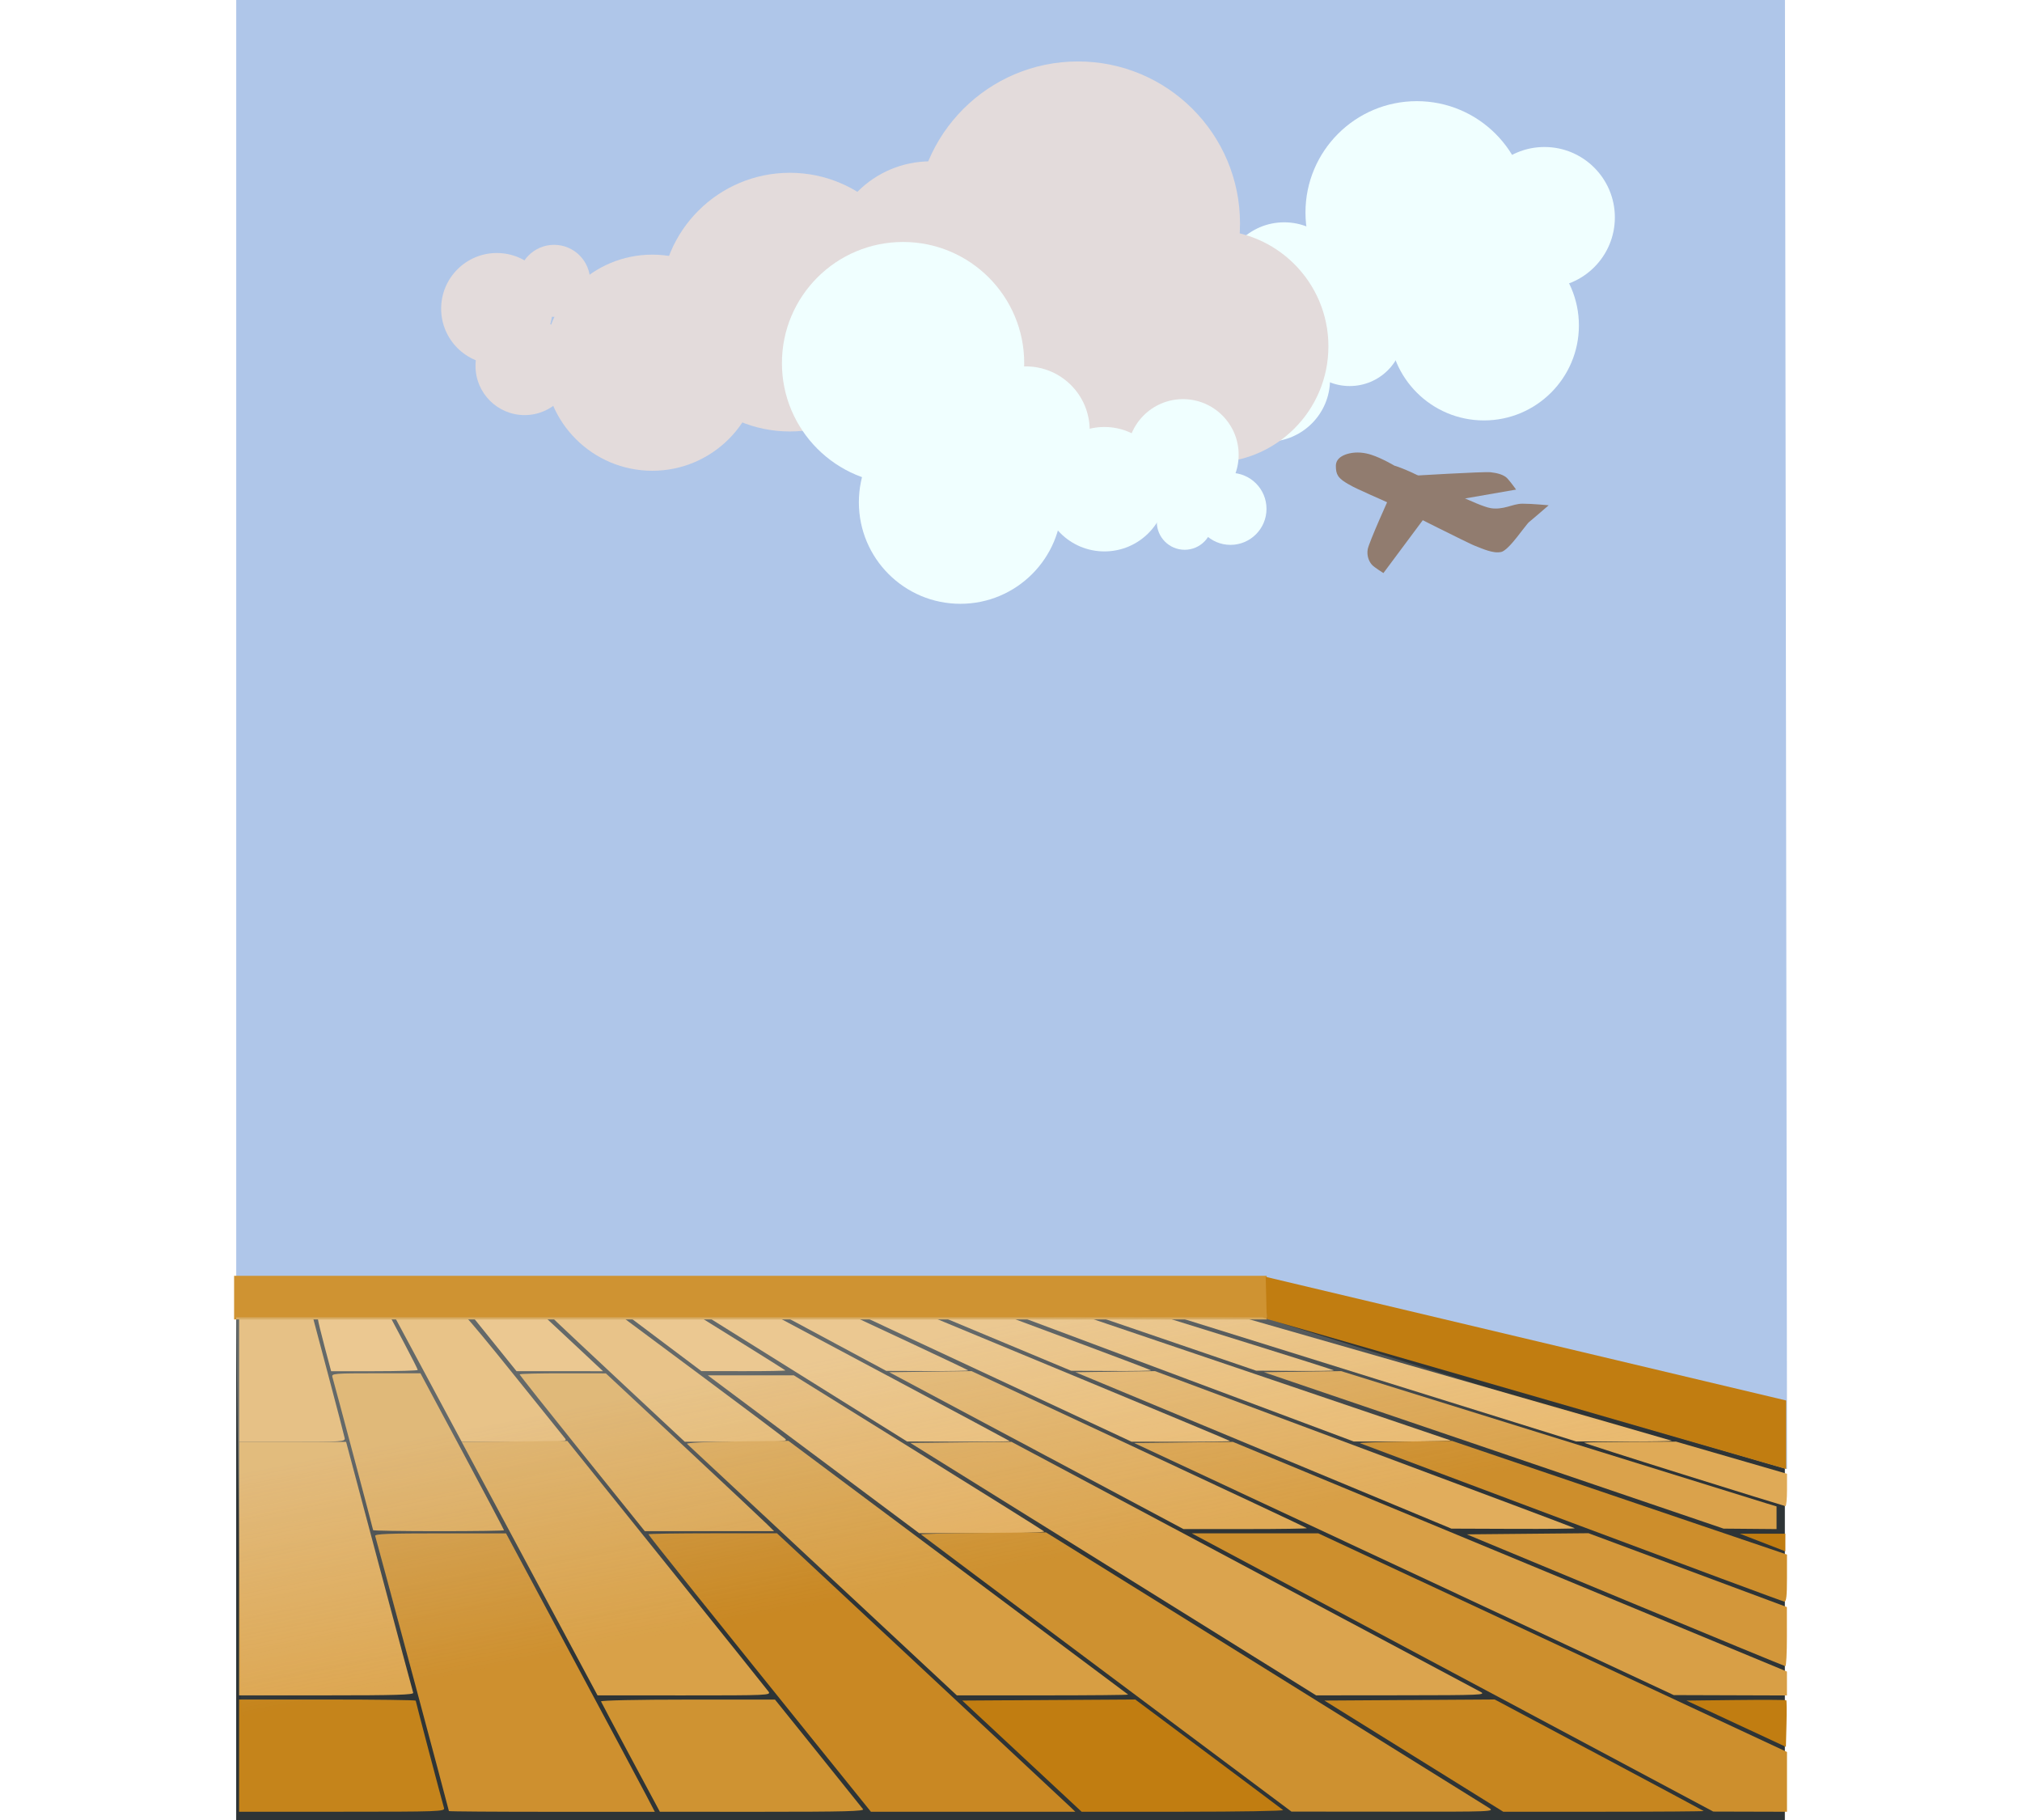 <?xml version="1.0" encoding="UTF-8" standalone="no"?>
<!-- Created with Inkscape (http://www.inkscape.org/) -->
<svg
    xmlns:inkscape="http://www.inkscape.org/namespaces/inkscape"
    xmlns:rdf="http://www.w3.org/1999/02/22-rdf-syntax-ns#"
    xmlns="http://www.w3.org/2000/svg"
    xmlns:cc="http://creativecommons.org/ns#"
    xmlns:dc="http://purl.org/dc/elements/1.1/"
    xmlns:sodipodi="http://sodipodi.sourceforge.net/DTD/sodipodi-0.dtd"
    id="svg21819"
    sodipodi:docname="_svgclean2.svg"
    viewBox="0 0 797.03 934.13"
    version="1.1"
    height="900px"
    width='1000px'
    inkscape:version="0.48.3.1 r9886"
  >
  <defs
      id="defs21821"
    >
    <filter
        id="filter14160-2"
        inkscape:menu="Color"
        height="1"
        width="1"
        color-interpolation-filters="sRGB"
        y="0"
        x="0"
        inkscape:menu-tooltip="Render in shades of gray by reducing saturation to zero"
        inkscape:label="Desaturate"
      >
      <feColorMatrix
          id="feColorMatrix14162-5"
          values="0"
          type="saturate"
      />
    </filter
    >
    <filter
        id="filter14156-1"
        inkscape:menu="Color"
        height="1"
        width="1"
        color-interpolation-filters="sRGB"
        y="0"
        x="0"
        inkscape:menu-tooltip="Render in shades of gray by reducing saturation to zero"
        inkscape:label="Desaturate"
      >
      <feColorMatrix
          id="feColorMatrix14158-2"
          values="0"
          type="saturate"
      />
    </filter
    >
    <filter
        id="filter14152-7"
        inkscape:menu="Color"
        height="1"
        width="1"
        color-interpolation-filters="sRGB"
        y="0"
        x="0"
        inkscape:menu-tooltip="Render in shades of gray by reducing saturation to zero"
        inkscape:label="Desaturate"
      >
      <feColorMatrix
          id="feColorMatrix14154-0"
          values="0"
          type="saturate"
      />
    </filter
    >
    <filter
        id="filter14148-8"
        inkscape:menu="Color"
        height="1"
        width="1"
        color-interpolation-filters="sRGB"
        y="0"
        x="0"
        inkscape:menu-tooltip="Render in shades of gray by reducing saturation to zero"
        inkscape:label="Desaturate"
      >
      <feColorMatrix
          id="feColorMatrix14150-7"
          values="0"
          type="saturate"
      />
    </filter
    >
    <filter
        id="filter14144-5"
        inkscape:menu="Color"
        height="1"
        width="1"
        color-interpolation-filters="sRGB"
        y="0"
        x="0"
        inkscape:menu-tooltip="Render in shades of gray by reducing saturation to zero"
        inkscape:label="Desaturate"
      >
      <feColorMatrix
          id="feColorMatrix14146-32"
          values="0"
          type="saturate"
      />
    </filter
    >
    <filter
        id="filter14140-8"
        inkscape:menu="Color"
        height="1"
        width="1"
        color-interpolation-filters="sRGB"
        y="0"
        x="0"
        inkscape:menu-tooltip="Render in shades of gray by reducing saturation to zero"
        inkscape:label="Desaturate"
      >
      <feColorMatrix
          id="feColorMatrix14142-9"
          values="0"
          type="saturate"
      />
    </filter
    >
    <filter
        id="filter14136-7"
        inkscape:menu="Color"
        height="1"
        width="1"
        color-interpolation-filters="sRGB"
        y="0"
        x="0"
        inkscape:menu-tooltip="Render in shades of gray by reducing saturation to zero"
        inkscape:label="Desaturate"
      >
      <feColorMatrix
          id="feColorMatrix14138-3"
          values="0"
          type="saturate"
      />
    </filter
    >
    <filter
        id="filter14132-02"
        inkscape:menu="Color"
        height="1"
        width="1"
        color-interpolation-filters="sRGB"
        y="0"
        x="0"
        inkscape:menu-tooltip="Render in shades of gray by reducing saturation to zero"
        inkscape:label="Desaturate"
      >
      <feColorMatrix
          id="feColorMatrix14134-2"
          values="0"
          type="saturate"
      />
    </filter
    >
    <filter
        id="filter14128-53"
        inkscape:menu="Color"
        height="1"
        width="1"
        color-interpolation-filters="sRGB"
        y="0"
        x="0"
        inkscape:menu-tooltip="Render in shades of gray by reducing saturation to zero"
        inkscape:label="Desaturate"
      >
      <feColorMatrix
          id="feColorMatrix14130-0"
          values="0"
          type="saturate"
      />
    </filter
    >
    <filter
        id="filter14124-8"
        inkscape:menu="Color"
        height="1"
        width="1"
        color-interpolation-filters="sRGB"
        y="0"
        x="0"
        inkscape:menu-tooltip="Render in shades of gray by reducing saturation to zero"
        inkscape:label="Desaturate"
      >
      <feColorMatrix
          id="feColorMatrix14126-5"
          values="0"
          type="saturate"
      />
    </filter
    >
    <filter
        id="filter14120-6"
        inkscape:menu="Color"
        height="1"
        width="1"
        color-interpolation-filters="sRGB"
        y="0"
        x="0"
        inkscape:menu-tooltip="Render in shades of gray by reducing saturation to zero"
        inkscape:label="Desaturate"
      >
      <feColorMatrix
          id="feColorMatrix14122-6"
          values="0"
          type="saturate"
      />
    </filter
    >
    <filter
        id="filter14116-2"
        inkscape:menu="Color"
        height="1"
        width="1"
        color-interpolation-filters="sRGB"
        y="0"
        x="0"
        inkscape:menu-tooltip="Render in shades of gray by reducing saturation to zero"
        inkscape:label="Desaturate"
      >
      <feColorMatrix
          id="feColorMatrix14118-2"
          values="0"
          type="saturate"
      />
    </filter
    >
    <filter
        id="filter14112-0"
        inkscape:menu="Color"
        height="1"
        width="1"
        color-interpolation-filters="sRGB"
        y="0"
        x="0"
        inkscape:menu-tooltip="Render in shades of gray by reducing saturation to zero"
        inkscape:label="Desaturate"
      >
      <feColorMatrix
          id="feColorMatrix14114-33"
          values="0"
          type="saturate"
      />
    </filter
    >
    <filter
        id="filter14108-7"
        inkscape:menu="Color"
        height="1"
        width="1"
        color-interpolation-filters="sRGB"
        y="0"
        x="0"
        inkscape:menu-tooltip="Render in shades of gray by reducing saturation to zero"
        inkscape:label="Desaturate"
      >
      <feColorMatrix
          id="feColorMatrix14110-7"
          values="0"
          type="saturate"
      />
    </filter
    >
    <filter
        id="filter14104-0"
        inkscape:menu="Color"
        height="1"
        width="1"
        color-interpolation-filters="sRGB"
        y="0"
        x="0"
        inkscape:menu-tooltip="Render in shades of gray by reducing saturation to zero"
        inkscape:label="Desaturate"
      >
      <feColorMatrix
          id="feColorMatrix14106-1"
          values="0"
          type="saturate"
      />
    </filter
    >
    <filter
        id="filter14100-1"
        inkscape:menu="Color"
        height="1"
        width="1"
        color-interpolation-filters="sRGB"
        y="0"
        x="0"
        inkscape:menu-tooltip="Render in shades of gray by reducing saturation to zero"
        inkscape:label="Desaturate"
      >
      <feColorMatrix
          id="feColorMatrix14102-7"
          values="0"
          type="saturate"
      />
    </filter
    >
    <filter
        id="filter14096-1"
        inkscape:menu="Color"
        height="1"
        width="1"
        color-interpolation-filters="sRGB"
        y="0"
        x="0"
        inkscape:menu-tooltip="Render in shades of gray by reducing saturation to zero"
        inkscape:label="Desaturate"
      >
      <feColorMatrix
          id="feColorMatrix14098-9"
          values="0"
          type="saturate"
      />
    </filter
    >
    <filter
        id="filter14092-6"
        inkscape:menu="Color"
        height="1"
        width="1"
        color-interpolation-filters="sRGB"
        y="0"
        x="0"
        inkscape:menu-tooltip="Render in shades of gray by reducing saturation to zero"
        inkscape:label="Desaturate"
      >
      <feColorMatrix
          id="feColorMatrix14094-6"
          values="0"
          type="saturate"
      />
    </filter
    >
    <filter
        id="filter14088-4"
        inkscape:menu="Color"
        height="1"
        width="1"
        color-interpolation-filters="sRGB"
        y="0"
        x="0"
        inkscape:menu-tooltip="Render in shades of gray by reducing saturation to zero"
        inkscape:label="Desaturate"
      >
      <feColorMatrix
          id="feColorMatrix14090-0"
          values="0"
          type="saturate"
      />
    </filter
    >
    <filter
        id="filter14084-6"
        inkscape:menu="Color"
        height="1"
        width="1"
        color-interpolation-filters="sRGB"
        y="0"
        x="0"
        inkscape:menu-tooltip="Render in shades of gray by reducing saturation to zero"
        inkscape:label="Desaturate"
      >
      <feColorMatrix
          id="feColorMatrix14086-3"
          values="0"
          type="saturate"
      />
    </filter
    >
    <filter
        id="filter14080-99"
        inkscape:menu="Color"
        height="1"
        width="1"
        color-interpolation-filters="sRGB"
        y="0"
        x="0"
        inkscape:menu-tooltip="Render in shades of gray by reducing saturation to zero"
        inkscape:label="Desaturate"
      >
      <feColorMatrix
          id="feColorMatrix14082-5"
          values="0"
          type="saturate"
      />
    </filter
    >
    <filter
        id="filter14076-3"
        inkscape:menu="Color"
        height="1"
        width="1"
        color-interpolation-filters="sRGB"
        y="0"
        x="0"
        inkscape:menu-tooltip="Render in shades of gray by reducing saturation to zero"
        inkscape:label="Desaturate"
      >
      <feColorMatrix
          id="feColorMatrix14078-1"
          values="0"
          type="saturate"
      />
    </filter
    >
    <filter
        id="filter14072-0"
        inkscape:menu="Color"
        height="1"
        width="1"
        color-interpolation-filters="sRGB"
        y="0"
        x="0"
        inkscape:menu-tooltip="Render in shades of gray by reducing saturation to zero"
        inkscape:label="Desaturate"
      >
      <feColorMatrix
          id="feColorMatrix14074-6"
          values="0"
          type="saturate"
      />
    </filter
    >
    <filter
        id="filter14068-1"
        inkscape:menu="Color"
        height="1"
        width="1"
        color-interpolation-filters="sRGB"
        y="0"
        x="0"
        inkscape:menu-tooltip="Render in shades of gray by reducing saturation to zero"
        inkscape:label="Desaturate"
      >
      <feColorMatrix
          id="feColorMatrix14070-14"
          values="0"
          type="saturate"
      />
    </filter
    >
    <filter
        id="filter14064-9"
        inkscape:menu="Color"
        height="1"
        width="1"
        color-interpolation-filters="sRGB"
        y="0"
        x="0"
        inkscape:menu-tooltip="Render in shades of gray by reducing saturation to zero"
        inkscape:label="Desaturate"
      >
      <feColorMatrix
          id="feColorMatrix14066-7"
          values="0"
          type="saturate"
      />
    </filter
    >
    <filter
        id="filter14060-6"
        inkscape:menu="Color"
        height="1"
        width="1"
        color-interpolation-filters="sRGB"
        y="0"
        x="0"
        inkscape:menu-tooltip="Render in shades of gray by reducing saturation to zero"
        inkscape:label="Desaturate"
      >
      <feColorMatrix
          id="feColorMatrix14062-2"
          values="0"
          type="saturate"
      />
    </filter
    >
    <filter
        id="filter14056-7"
        inkscape:menu="Color"
        height="1"
        width="1"
        color-interpolation-filters="sRGB"
        y="0"
        x="0"
        inkscape:menu-tooltip="Render in shades of gray by reducing saturation to zero"
        inkscape:label="Desaturate"
      >
      <feColorMatrix
          id="feColorMatrix14058-2"
          values="0"
          type="saturate"
      />
    </filter
    >
    <filter
        id="filter14052-7"
        inkscape:menu="Color"
        height="1"
        width="1"
        color-interpolation-filters="sRGB"
        y="0"
        x="0"
        inkscape:menu-tooltip="Render in shades of gray by reducing saturation to zero"
        inkscape:label="Desaturate"
      >
      <feColorMatrix
          id="feColorMatrix14054-7"
          values="0"
          type="saturate"
      />
    </filter
    >
    <filter
        id="filter14048-9"
        inkscape:menu="Color"
        height="1"
        width="1"
        color-interpolation-filters="sRGB"
        y="0"
        x="0"
        inkscape:menu-tooltip="Render in shades of gray by reducing saturation to zero"
        inkscape:label="Desaturate"
      >
      <feColorMatrix
          id="feColorMatrix14050-9"
          values="0"
          type="saturate"
      />
    </filter
    >
    <filter
        id="filter14044-8"
        inkscape:menu="Color"
        height="1"
        width="1"
        color-interpolation-filters="sRGB"
        y="0"
        x="0"
        inkscape:menu-tooltip="Render in shades of gray by reducing saturation to zero"
        inkscape:label="Desaturate"
      >
      <feColorMatrix
          id="feColorMatrix14046-1"
          values="0"
          type="saturate"
      />
    </filter
    >
    <filter
        id="filter14040-6"
        inkscape:menu="Color"
        height="1"
        width="1"
        color-interpolation-filters="sRGB"
        y="0"
        x="0"
        inkscape:menu-tooltip="Render in shades of gray by reducing saturation to zero"
        inkscape:label="Desaturate"
      >
      <feColorMatrix
          id="feColorMatrix14042-9"
          values="0"
          type="saturate"
      />
    </filter
    >
    <filter
        id="filter14036-0"
        inkscape:menu="Color"
        height="1"
        width="1"
        color-interpolation-filters="sRGB"
        y="0"
        x="0"
        inkscape:menu-tooltip="Render in shades of gray by reducing saturation to zero"
        inkscape:label="Desaturate"
      >
      <feColorMatrix
          id="feColorMatrix14038-4"
          values="0"
          type="saturate"
      />
    </filter
    >
    <filter
        id="filter14032-77"
        inkscape:menu="Color"
        height="1"
        width="1"
        color-interpolation-filters="sRGB"
        y="0"
        x="0"
        inkscape:menu-tooltip="Render in shades of gray by reducing saturation to zero"
        inkscape:label="Desaturate"
      >
      <feColorMatrix
          id="feColorMatrix14034-4"
          values="0"
          type="saturate"
      />
    </filter
    >
    <filter
        id="filter14028-3"
        inkscape:menu="Color"
        height="1"
        width="1"
        color-interpolation-filters="sRGB"
        y="0"
        x="0"
        inkscape:menu-tooltip="Render in shades of gray by reducing saturation to zero"
        inkscape:label="Desaturate"
      >
      <feColorMatrix
          id="feColorMatrix14030-0"
          values="0"
          type="saturate"
      />
    </filter
    >
    <filter
        id="filter14024-42"
        inkscape:menu="Color"
        height="1"
        width="1"
        color-interpolation-filters="sRGB"
        y="0"
        x="0"
        inkscape:menu-tooltip="Render in shades of gray by reducing saturation to zero"
        inkscape:label="Desaturate"
      >
      <feColorMatrix
          id="feColorMatrix14026-8"
          values="0"
          type="saturate"
      />
    </filter
    >
    <filter
        id="filter14020-7"
        inkscape:menu="Color"
        height="1"
        width="1"
        color-interpolation-filters="sRGB"
        y="0"
        x="0"
        inkscape:menu-tooltip="Render in shades of gray by reducing saturation to zero"
        inkscape:label="Desaturate"
      >
      <feColorMatrix
          id="feColorMatrix14022-3"
          values="0"
          type="saturate"
      />
    </filter
    >
    <filter
        id="filter14016-8"
        inkscape:menu="Color"
        height="1"
        width="1"
        color-interpolation-filters="sRGB"
        y="0"
        x="0"
        inkscape:menu-tooltip="Render in shades of gray by reducing saturation to zero"
        inkscape:label="Desaturate"
      >
      <feColorMatrix
          id="feColorMatrix14018-6"
          values="0"
          type="saturate"
      />
    </filter
    >
    <filter
        id="filter14012-6"
        inkscape:menu="Color"
        height="1"
        width="1"
        color-interpolation-filters="sRGB"
        y="0"
        x="0"
        inkscape:menu-tooltip="Render in shades of gray by reducing saturation to zero"
        inkscape:label="Desaturate"
      >
      <feColorMatrix
          id="feColorMatrix14014-1"
          values="0"
          type="saturate"
      />
    </filter
    >
    <filter
        id="filter14008-0"
        inkscape:menu="Color"
        height="1"
        width="1"
        color-interpolation-filters="sRGB"
        y="0"
        x="0"
        inkscape:menu-tooltip="Render in shades of gray by reducing saturation to zero"
        inkscape:label="Desaturate"
      >
      <feColorMatrix
          id="feColorMatrix14010-68"
          values="0"
          type="saturate"
      />
    </filter
    >
    <filter
        id="filter14004-6"
        inkscape:menu="Color"
        height="1"
        width="1"
        color-interpolation-filters="sRGB"
        y="0"
        x="0"
        inkscape:menu-tooltip="Render in shades of gray by reducing saturation to zero"
        inkscape:label="Desaturate"
      >
      <feColorMatrix
          id="feColorMatrix14006-0"
          values="0"
          type="saturate"
      />
    </filter
    >
    <filter
        id="filter14000-0"
        inkscape:menu="Color"
        height="1"
        width="1"
        color-interpolation-filters="sRGB"
        y="0"
        x="0"
        inkscape:menu-tooltip="Render in shades of gray by reducing saturation to zero"
        inkscape:label="Desaturate"
      >
      <feColorMatrix
          id="feColorMatrix14002-8"
          values="0"
          type="saturate"
      />
    </filter
    >
    <linearGradient
        id="linearGradient21817"
        y2="1041.4"
        gradientUnits="userSpaceOnUse"
        y1="928.36"
        gradientTransform="matrix(1.994,0,0,1.994,-3508.7,-838.87)"
        x2="304"
        x1="282"
        inkscape:collect="always"
      >
      <stop
          id="stop5554-7"
          style="stop-color:#eeeeec"
          offset="0"
      />
      <stop
          id="stop5556-5"
          style="stop-color:#eeeeec;stop-opacity:0"
          offset="1"
      />
    </linearGradient
    >
  </defs
  >
  <sodipodi:namedview
      id="base"
      bordercolor="#666666"
      inkscape:pageshadow="2"
      inkscape:window-y="0"
      pagecolor="#ffffff"
      inkscape:window-maximized="0"
      inkscape:zoom="0.24748737"
      inkscape:window-x="0"
      inkscape:window-height="645"
      showgrid="false"
      borderopacity="1.0"
      inkscape:current-layer="layer1"
      inkscape:cx="-19.94992"
      inkscape:cy="706.09062"
      inkscape:window-width="674"
      inkscape:pageopacity="0.0"
      inkscape:document-units="px"
  />
  <g
      id="layer1"
      inkscape:label="Camada 1"
      inkscape:groupmode="layer"
      transform="translate(44.855 -64.937)"
    >
    <g
        id="g14164-3"
        transform="matrix(.535 0 0 .535 1801.1 227.51)"
      >
      <rect
          id="rect5513-1"
          style="filter:url(#filter14160-2);fill:#2e3436"
          height="482.42"
          width="1485.9"
          y="959.96"
          x="-3448.9"
      />
      <path
          id="rect5388-6"
          inkscape:connector-curvature="0"
          sodipodi:nodetypes="ccccc"
          style="fill:#afc6e9"
          d="m-3448.9-303.9h992.74v1263.9h-992.7v-1263.9z"
      />
      <path
          id="rect5390-4"
          inkscape:connector-curvature="0"
          sodipodi:nodetypes="ccccc"
          style="fill:#afc6e9"
          d="m-2460.1-303.9h497.19l2.005 1409.4-499.19-145.52v-1263.9z"
      />
      <path
          id="path5416-3"
          style="filter:url(#filter14156-1);fill:#e2af5e"
          inkscape:connector-curvature="0"
          d="m-3446.1 1019.6v-59.804l35.384 0.012 35.384 0.012 14.951 56.221c8.223 30.921 15.238 57.828 15.588 59.792 0.599 3.357-2.431 3.572-50.335 3.572h-50.972v-59.804z"
      />
      <path
          id="path5418-0"
          style="filter:url(#filter14152-7);fill:#e4b161"
          inkscape:connector-curvature="0"
          d="m-3264.3 1020.1-31.834-59.305 33.088-0.548c18.199-0.302 34.111-0.156 35.36 0.323 1.25 0.48 22.283 25.844 46.741 56.365 24.458 30.522 45.81 57.064 47.448 58.982 2.826 3.309 0.358 3.489-47.996 3.489h-50.975l-31.834-59.306z"
      />
      <path
          id="path5420-1"
          style="filter:url(#filter14148-8);fill:#e4b262"
          inkscape:connector-curvature="0"
          d="m-3077.3 1024.4c-32.344-30.182-61.029-57.068-63.745-59.747l-4.939-4.872h67.836l76.674 57.037c42.171 31.37 77.988 58.282 79.593 59.804 2.494 2.365-4.32 2.759-46.846 2.711l-49.765-0.057-58.807-54.876z"
      />
      <path
          id="path5422-0"
          style="filter:url(#filter14144-5);fill:#e9b96e"
          inkscape:connector-curvature="0"
          d="m-2899.9 1019.9-94.667-59.126 32.54-0.549 32.54-0.549 110.97 59.132c61.032 32.522 111.34 59.457 111.8 59.854 0.457 0.397-21.521 0.642-48.84 0.543l-49.67-0.179-94.666-59.126z"
      />
      <path
          id="path5424-6"
          style="filter:url(#filter14140-8);fill:#e9b96e"
          inkscape:connector-curvature="0"
          d="m-2716.7 1020-126.83-59.242 31.231-0.546 31.231-0.546 142.45 59.056c78.347 32.481 142.82 59.414 143.28 59.851 0.457 0.438-20.624 0.767-46.846 0.732l-47.677-0.063-126.83-59.242z"
      />
      <path
          id="path5426-4"
          style="filter:url(#filter14136-7);fill:#e9b96e"
          inkscape:connector-curvature="0"
          d="m-2534.7 1019.9-158.09-59.157 30.055-0.55 30.055-0.551 172.89 58.584c95.091 32.222 174.24 59.086 175.88 59.699 1.645 0.613-18.539 1.118-44.853 1.123l-47.843 0.012-158.09-59.157v0z"
      />
      <path
          id="path5428-3"
          style="filter:url(#filter14132-02);fill:#e9b96e"
          inkscape:connector-curvature="0"
          d="m-2352.6 1019.9-189.34-59.095 28.862-0.541 28.862-0.541 205.33 58.869c112.93 32.378 206.22 59.238 207.32 59.689 1.096 0.451-19.087 0.796-44.853 0.767l-46.846-0.053-189.34-59.095z"
      />
      <path
          id="path5432-0"
          style="filter:url(#filter14128-53);fill:#e9b96e"
          inkscape:connector-curvature="0"
          d="m-3364.1 987.94c-3.461-13.016-6.293-24.678-6.293-25.915 0-1.584 10.277-2.249 34.735-2.249h34.735l13.108 24.709c7.209 13.59 13.108 25.251 13.108 25.915 0 0.663-18.698 1.206-41.551 1.206h-41.55l-6.293-23.666z"
      />
      <path
          id="path5434-8"
          style="filter:url(#filter14124-8);fill:#e9b96e"
          inkscape:connector-curvature="0"
          d="m-3200.4 986.17-20.462-25.394 34.173-0.547 34.173-0.547 11.208 10.435c6.164 5.739 18.668 17.423 27.786 25.963l16.579 15.528-41.497-0.023-41.497-0.023-20.462-25.394z"
      />
      <path
          id="path5436-1"
          style="filter:url(#filter14120-6);fill:#e9b96e"
          inkscape:connector-curvature="0"
          d="m-3036.3 986.14-33.754-25.364 33.145-0.546 33.145-0.546 40.479 25.176c22.263 13.847 40.852 25.53 41.309 25.963 0.457 0.433-17.484 0.763-39.869 0.734l-40.7-0.053-33.754-25.364z"
      />
      <path
          id="path5438-0"
          style="filter:url(#filter14116-2);fill:#e9b96e"
          inkscape:connector-curvature="0"
          d="m-2872.2 986.05-47.074-25.276 32.123-0.542 32.123-0.542 53.823 25.155c29.603 13.835 54.197 25.517 54.654 25.959 0.457 0.442-17.036 0.741-38.873 0.663l-39.703-0.141-47.074-25.276z"
      />
      <path
          id="path5440-1"
          style="filter:url(#filter14112-0);fill:#e9b96e"
          inkscape:connector-curvature="0"
          d="m-2708.1 985.98-60.346-25.207 30.665-0.548 30.665-0.548 67.557 25.14c37.157 13.827 67.931 25.511 68.388 25.964 0.457 0.454-16.587 0.73-37.876 0.615l-38.706-0.209-60.346-25.207z"
      />
      <path
          id="path5442-1"
          style="filter:url(#filter14108-7);fill:#e9b96e"
          inkscape:connector-curvature="0"
          d="m-2543.9 985.93-73.562-25.158 29.54-0.554 29.54-0.554 80.901 25.164c44.496 13.84 81.275 25.527 81.732 25.97 0.457 0.444-16.139 0.69-36.879 0.548l-37.71-0.258-73.562-25.158z"
      />
      <path
          id="path5444-8"
          style="filter:url(#filter14104-0);fill:#daa34c"
          inkscape:connector-curvature="0"
          d="m-3317.5 1164.1c0-0.906-36.676-138.78-39.108-147.02-0.958-3.246 1.943-3.489 41.738-3.489h42.768l40.095 74.875c22.052 41.181 40.095 75.27 40.095 75.752 0 0.482-28.257 0.876-62.794 0.876s-62.794-0.45-62.794-1z"
      />
      <path
          id="path5446-9"
          style="filter:url(#filter14100-1);fill:#daa34c"
          inkscape:connector-curvature="0"
          d="m-3116.9 1090.4c-33.031-41.07-60.056-75.158-60.056-75.752 0-0.594 18.614-1.055 41.364-1.025l41.364 0.055 73.758 68.829c40.567 37.856 76.883 71.919 80.702 75.697l6.944 6.868h-124.02l-60.056-74.672z"
      />
      <path
          id="path5448-3"
          style="filter:url(#filter14096-1);fill:#e3af5f"
          inkscape:connector-curvature="0"
          d="m-2895 1091.3-101.45-75.752h82.534l119.15 74.005c65.534 40.703 120.01 74.791 121.05 75.752 1.087 1.003-24.023 1.746-58.965 1.746h-60.859l-101.45-75.752z"
      />
      <path
          id="path5450-8"
          style="filter:url(#filter14092-6);fill:#dfaa57"
          inkscape:connector-curvature="0"
          d="m-2681.2 1087.8-141.17-75.241 39.502-0.527 39.502-0.527 160.42 74.9c88.233 41.195 160.82 75.296 161.3 75.78 0.484 0.484-25.957 0.875-58.758 0.868l-59.638-0.012-141.17-75.241z"
      />
      <path
          id="path5452-5"
          style="filter:url(#filter14088-4);fill:#e1ad5c"
          inkscape:connector-curvature="0"
          d="m-2463.3 1087.6-180.35-75.029 38.16-0.541 38.16-0.541 201 74.982c110.55 41.24 201.37 75.347 201.83 75.794 0.457 0.447-26.006 0.711-58.807 0.588l-59.638-0.224-180.35-75.029z"
      />
      <path
          id="path5454-1"
          style="filter:url(#filter14084-6);fill:#daa24b"
          inkscape:connector-curvature="0"
          d="m-2242.3 1087.6-220.52-75.033 36.98-0.544 36.98-0.544 199.48 62.067c109.72 34.137 203.75 63.346 208.95 64.91l9.469 2.843v21.774l-25.417-0.221-25.417-0.221-220.52-75.032z"
      />
      <path
          id="path5456-6"
          style="filter:url(#filter14080-99);fill:#dda752"
          inkscape:connector-curvature="0"
          d="m-3446.1 1201v-121.6l51.332 0.012h51.332l31.762 119.1c17.469 65.506 32.142 120.22 32.607 121.59 0.667 1.967-16.821 2.492-83.094 2.492h-83.939v-121.6z"
      />
      <path
          id="path5458-7"
          style="filter:url(#filter14076-3);fill:#d9a148"
          inkscape:connector-curvature="0"
          d="m-3159 1216.6c-31.248-58.307-60.562-112.99-65.144-121.52l-8.33-15.51 50.63-0.564 50.63-0.563 95.249 118.47c52.387 65.157 96.422 120.1 97.854 122.1 2.508 3.498-0.482 3.632-80.735 3.619l-83.34-0.014-56.814-106.01z"
      />
      <path
          id="path5460-9"
          style="filter:url(#filter14072-0);fill:#d79e43"
          inkscape:connector-curvature="0"
          d="m-2886 1202.8c-70.7-65.885-129.37-120.57-130.37-121.53-1.043-0.995 19.421-1.984 47.752-2.308l49.576-0.568 162.56 121.34c89.407 66.734 162.93 121.68 163.39 122.1 0.457 0.42-36.337 0.764-81.764 0.764h-82.595l-128.55-119.79z"
      />
      <path
          id="path5462-7"
          style="filter:url(#filter14068-1);fill:#dba44e"
          inkscape:connector-curvature="0"
          d="m-2607.4 1201.5-194.7-121.1 48.521-0.533 48.521-0.533 222.05 118.34c122.13 65.089 224.74 119.79 228.03 121.56 5.585 3 0.569 3.217-75.872 3.292l-81.852 0.08-194.7-121.1z"
      />
      <path
          id="path5464-6"
          style="filter:url(#filter14064-9);fill:#d89f46"
          inkscape:connector-curvature="0"
          d="m-2328.5 1201.4-258.86-120.93 47.397-0.535 47.397-0.535 265.78 110.18 265.78 110.18 0.012 11.462v11.462l-54.322-0.175-54.322-0.175-258.86-120.93v0z"
      />
      <path
          id="path5466-6"
          style="filter:url(#filter14060-6);fill:#cd8e2c"
          inkscape:connector-curvature="0"
          d="m-2167.3 1157c-110.74-41.5-202.24-75.849-203.33-76.329-1.096-0.481 18.305-1.187 43.114-1.569l45.108-0.695 79.483 27.004c43.716 14.852 116.04 39.406 160.72 54.563l81.234 27.559v22.683c0 16.936-0.631 22.627-2.492 22.461-1.371-0.122-93.095-34.177-203.83-75.678z"
      />
      <path
          id="path5468-7"
          style="filter:url(#filter14056-7);fill:#dfaa57"
          inkscape:connector-curvature="0"
          d="m-2060.1 1110.8c-52.891-16.541-95.903-30.338-95.582-30.659 0.321-0.321 20.323-0.673 44.448-0.781l43.863-0.197 53.214 15.426 53.214 15.426v15.608c0 8.584-0.673 15.528-1.495 15.43s-44.77-13.712-97.661-30.253z"
      />
      <path
          id="path5470-4"
          style="filter:url(#filter14052-7);fill:#c5841b"
          inkscape:connector-curvature="0"
          d="m-3446.1 1380.4v-53.823h84.722c46.597 0 84.722 0.495 84.722 1.099 0 0.941 24.317 93.181 27.17 103.06 0.95 3.289-4.643 3.489-97.803 3.489h-98.811v-53.824z"
      />
      <path
          id="path5472-1"
          style="filter:url(#filter14048-9);fill:#cf9332"
          inkscape:connector-curvature="0"
          d="m-3070.3 1382.2c-15.35-28.636-28.208-52.85-28.573-53.811-0.374-0.982 36-1.746 83.13-1.746h83.794l41.29 51.332c22.709 28.232 42.15 52.453 43.201 53.824 1.523 1.986-18.082 2.489-96.511 2.479l-98.422-0.012-27.908-52.064z"
      />
      <path
          id="path5474-0"
          style="filter:url(#filter14044-8);fill:#c17d11"
          inkscape:connector-curvature="0"
          d="m-2695 1380.9-57.265-53.325 82.976-0.52 82.976-0.52 69.985 52.238c38.492 28.731 70.837 52.961 71.879 53.846 1.042 0.884-42.022 1.608-95.696 1.608h-97.59l-57.265-53.325z"
      />
      <path
          id="path5476-0"
          style="filter:url(#filter14040-6);fill:#c7861f"
          inkscape:connector-curvature="0"
          d="m-2319 1380.9-85.801-53.325 81.69-0.521 81.689-0.521 99.858 53.155c54.922 29.235 100.23 53.466 100.69 53.846 0.457 0.38-42.629 0.691-95.747 0.691h-96.577l-85.801-53.325z"
      />
      <path
          id="path5478-5"
          style="filter:url(#filter14036-0);fill:#c17d11"
          inkscape:connector-curvature="0"
          d="m-2009.7 1349.8-47.709-22.201 47.506-0.535c26.128-0.294 47.852-0.189 48.275 0.234 0.423 0.423 0.514 10.654 0.203 22.736l-0.566 21.967-47.709-22.201z"
      />
      <path
          id="path5480-3"
          style="filter:url(#filter14032-77);fill:#ce902f"
          inkscape:connector-curvature="0"
          d="m-3244.8 1433.6c0-1.024-69.681-261.02-70.738-263.94-0.71-1.96 12.589-2.49 62.328-2.484l63.23 0.012 62.791 117.11c34.535 64.41 66.654 124.51 71.376 133.55l8.584 16.446h-98.786c-54.332 0-98.786-0.312-98.786-0.693z"
      />
      <path
          id="path5482-0"
          style="filter:url(#filter14028-3);fill:#c98823"
          inkscape:connector-curvature="0"
          d="m-2880.5 1383.9c-109.88-136.32-172.88-214.98-172.88-215.84 0-0.524 27.755-0.952 61.677-0.952h61.677l138.17 128.82c75.992 70.851 140.39 130.95 143.11 133.56l4.938 4.742h-196.11l-40.573-50.335z"
      />
      <path
          id="path5484-8"
          style="filter:url(#filter14024-42);fill:#ce9130"
          inkscape:connector-curvature="0"
          d="m-2613.8 1301.5c-97.564-72.923-177.75-132.95-178.19-133.39-0.441-0.441 26.385-1.052 59.613-1.359l60.415-0.556 209.47 130.24c115.21 71.633 212.17 131.95 215.46 134.03 5.92 3.746 4.994 3.784-91.699 3.703l-97.68-0.081-177.39-132.59v0z"
      />
      <path
          id="path5486-4"
          style="filter:url(#filter14020-7);fill:#cd8f2d"
          inkscape:connector-curvature="0"
          d="m-2281.9 1300.6-250.18-133.47h121.4l224.86 104.88 224.86 104.88v57.366l-35.384-0.097-35.384-0.097-250.18-133.47z"
      />
      <path
          id="path5488-9"
          style="filter:url(#filter14016-8);fill:#d3973a"
          inkscape:connector-curvature="0"
          d="m-2116.1 1231.3-152.09-63.18 58.398-0.546 58.398-0.546 95.169 35.432 95.168 35.432 0.02 28.407c0.012 15.624-0.654 28.356-1.476 28.295-0.822-0.062-69.936-28.543-153.59-63.293h-0.001z"
      />
      <path
          id="path5511-4"
          style="filter:url(#filter14012-6);fill:#c17d11"
          inkscape:connector-curvature="0"
          d="m-2006.2 1167.5h43.697v16.915l-43.7-16.9z"
      />
      <rect
          id="rect5515-9"
          style="filter:url(#filter14008-0);fill:#cf9332"
          height="41.863"
          width="990.75"
          y="920.09"
          x="-3450.9"
      />
      <path
          id="rect5547-1"
          inkscape:connector-curvature="0"
          sodipodi:nodetypes="ccccc"
          style="filter:url(#filter14004-6);fill:#c17d11"
          d="m-2461.1 921.08 499.36 118.61v65.784l-498.37-144.03-0.997-40.368z"
      />
      <path
          id="path5550-2"
          inkscape:connector-curvature="0"
          sodipodi:nodetypes="cccccc"
          style="opacity:.529;filter:url(#filter14000-0);fill:url(#linearGradient21817)"
          d="m-3448.9 959.96 5.98 460.49 1459.2-13.954-83.725-322.94-396.7-123.59h-984.77z"
      />
    </g
    >
    <g
        id="g14932"
        transform="matrix(.535 0 0 .535 1004.8 182.15)"
      >
      <path
          id="path2901"
          sodipodi:rx="40.837936"
          sodipodi:ry="40.837936"
          style="fill:#f0ffff"
          sodipodi:type="arc"
          d="m581.16 615.3c0 22.554-18.284 40.838-40.838 40.838s-40.838-18.284-40.838-40.838 18.284-40.838 40.838-40.838 40.838 18.284 40.838 40.838z"
          transform="translate(-1675.9,-473.46)"
          sodipodi:cy="615.29791"
          sodipodi:cx="540.31732"
      />
      <path
          id="path2903"
          sodipodi:rx="54.974144"
          sodipodi:ry="54.974144"
          style="fill:#f0ffff"
          sodipodi:type="arc"
          d="m643.98 572.89c0 30.361-24.613 54.974-54.974 54.974s-54.974-24.613-54.974-54.974 24.613-54.974 54.974-54.974 54.974 24.613 54.974 54.974z"
          transform="translate(-1675.9,-473.46)"
          sodipodi:cy="572.88928"
          sodipodi:cx="589.00867"
      />
      <path
          id="path2905"
          sodipodi:rx="40.837936"
          sodipodi:ry="40.837936"
          style="fill:#f0ffff"
          sodipodi:type="arc"
          d="m640.84 638.86c0 22.554-18.284 40.838-40.838 40.838s-40.838-18.284-40.838-40.838 18.284-40.838 40.838-40.838 40.838 18.284 40.838 40.838z"
          transform="translate(-1675.9,-473.46)"
          sodipodi:cy="638.85828"
          sodipodi:cx="600.00354"
      />
      <path
          id="path2907"
          sodipodi:rx="37.696556"
          sodipodi:ry="37.696556"
          style="fill:#f0ffff"
          sodipodi:type="arc"
          d="m689.53 591.74c0 20.819-16.877 37.697-37.697 37.697-20.819 0-37.697-16.877-37.697-37.697 0-20.819 16.877-37.697 37.697-37.697 20.819 0 37.697 16.877 37.697 37.697z"
          transform="translate(-1675.9,-473.46)"
          sodipodi:cy="591.73755"
          sodipodi:cx="651.8363"
      />
      <path
          id="path2909"
          sodipodi:rx="59.686214"
          sodipodi:ry="59.686214"
          style="fill:#f0ffff"
          sodipodi:type="arc"
          d="m764.93 618.44c0 32.964-26.722 59.686-59.686 59.686s-59.686-26.722-59.686-59.686 26.722-59.686 59.686-59.686 59.686 26.722 59.686 59.686z"
          transform="translate(-1675.9,-473.46)"
          sodipodi:cy="618.43927"
          sodipodi:cx="705.23975"
      />
      <path
          id="path2931"
          sodipodi:rx="106.80691"
          sodipodi:ry="106.80691"
          style="fill:#f0ffff"
          sodipodi:type="arc"
          d="m954.98 458.23c0 58.988-47.819 106.81-106.81 106.81-58.988 0-106.81-47.819-106.81-106.81 0-58.988 47.819-106.81 106.81-106.81 58.988 0 106.81 47.819 106.81 106.81z"
          transform="translate(-1675.9,-473.46)"
          sodipodi:cy="458.22894"
          sodipodi:cx="848.17249"
      />
      <path
          id="path2933"
          sodipodi:rx="59.686214"
          sodipodi:ry="59.686214"
          style="fill:#f0ffff"
          sodipodi:type="arc"
          d="m780.63 521.06c0 32.964-26.722 59.686-59.686 59.686s-59.686-26.722-59.686-59.686 26.722-59.686 59.686-59.686 59.686 26.722 59.686 59.686z"
          transform="translate(-1675.9,-467.18)"
          sodipodi:cy="521.05652"
          sodipodi:cx="720.94666"
      />
      <path
          id="path2935"
          sodipodi:rx="51.832764"
          sodipodi:ry="51.832764"
          style="fill:#f0ffff"
          sodipodi:type="arc"
          d="m835.61 572.89c0 28.626-23.206 51.833-51.833 51.833-28.626 0-51.833-23.206-51.833-51.833 0-28.626 23.206-51.833 51.833-51.833 28.626 0 51.833 23.206 51.833 51.833z"
          transform="translate(-1675.9,-473.46)"
          sodipodi:cy="572.88928"
          sodipodi:cx="783.77423"
      />
      <path
          id="path2937"
          sodipodi:rx="91.100006"
          sodipodi:ry="91.100006"
          style="fill:#f0ffff"
          sodipodi:type="arc"
          d="m1003.7 566.61c0 50.313-40.787 91.1-91.1 91.1s-91.1-40.787-91.1-91.1 40.787-91.1 91.1-91.1 91.1 40.787 91.1 91.1z"
          transform="translate(-1675.9,-473.46)"
          sodipodi:cy="566.60651"
          sodipodi:cx="912.5708"
      />
      <path
          id="path2939"
          sodipodi:rx="67.539665"
          sodipodi:ry="67.539665"
          style="fill:#f0ffff"
          sodipodi:type="arc"
          d="m1038.2 462.94c0 37.301-30.238 67.54-67.54 67.54-37.301 0-67.54-30.239-67.54-67.54s30.239-67.54 67.54-67.54 67.54 30.239 67.54 67.54z"
          transform="translate(-1675.9,-473.46)"
          sodipodi:cy="462.94101"
          sodipodi:cx="970.68634"
      />
    </g
    >
    <g
        id="g14903"
        transform="matrix(.535 0 0 .535 1187.2 320.23)"
      >
      <path
          id="path2967"
          sodipodi:rx="103.66553"
          sodipodi:ry="103.66553"
          style="fill:#e3dbdb"
          sodipodi:type="arc"
          d="m326.7 627.86c0 57.253-46.413 103.67-103.67 103.67-57.253 0-103.67-46.413-103.67-103.67 0-57.253 46.413-103.67 103.67-103.67 57.253 0 103.67 46.413 103.67 103.67z"
          transform="translate(-2125.2,-757.08)"
          sodipodi:cy="627.86346"
          sodipodi:cx="223.03795"
      />
      <path
          id="path2969"
          sodipodi:rx="124.0845"
          sodipodi:ry="124.0845"
          style="fill:#e3dbdb"
          sodipodi:type="arc"
          d="m479.06 569.75c0 68.53-55.555 124.08-124.08 124.08-68.53 0-124.08-55.555-124.08-124.08 0-68.53 55.555-124.08 124.08-124.08 68.53 0 124.08 55.555 124.08 124.08z"
          transform="translate(-2125.2,-757.08)"
          sodipodi:cy="569.74792"
          sodipodi:cx="354.97589"
      />
      <path
          id="path2971"
          sodipodi:rx="98.953461"
          sodipodi:ry="98.953461"
          style="fill:#e3dbdb"
          sodipodi:type="arc"
          d="m589.01 533.62c0 54.65-44.303 98.953-98.953 98.953s-98.953-44.303-98.953-98.953 44.303-98.953 98.953-98.953 98.953 44.303 98.953 98.953z"
          transform="translate(-2125.2,-757.08)"
          sodipodi:cy="533.62207"
          sodipodi:cx="490.05524"
      />
      <path
          id="path2973"
          sodipodi:rx="53.403454"
          sodipodi:ry="53.403454"
          style="fill:#e3dbdb"
          sodipodi:type="arc"
          d="m127.23 576.03c0 29.494-23.91 53.403-53.403 53.403-29.494 0-53.403-23.91-53.403-53.403 0-29.494 23.91-53.403 53.403-53.403 29.494 0 53.403 23.91 53.403 53.403z"
          transform="translate(-2125.2,-757.08)"
          sodipodi:cy="576.0307"
          sodipodi:cx="73.822418"
      />
      <path
          id="path2975"
          sodipodi:rx="47.120693"
          sodipodi:ry="47.120693"
          style="fill:#e3dbdb"
          sodipodi:type="arc"
          d="m147.64 631c0 26.024-21.097 47.121-47.121 47.121s-47.121-21.097-47.121-47.121 21.097-47.121 47.121-47.121 47.121 21.097 47.121 47.121z"
          transform="translate(-2125.2,-757.08)"
          sodipodi:cy="631.00482"
          sodipodi:cx="100.52415"
      />
      <path
          id="path2977"
          sodipodi:rx="34.555176"
          sodipodi:ry="34.555176"
          style="fill:#e3dbdb"
          sodipodi:type="arc"
          d="m163.35 549.33c0 19.084-15.471 34.555-34.555 34.555s-34.555-15.471-34.555-34.555 15.471-34.555 34.555-34.555 34.555 15.471 34.555 34.555z"
          transform="translate(-2125.2,-757.08)"
          sodipodi:cy="549.32892"
          sodipodi:cx="128.79657"
      />
      <path
          id="path2979"
          sodipodi:rx="65.968971"
          sodipodi:ry="65.968971"
          style="fill:#e3dbdb"
          sodipodi:type="arc"
          d="m545.03 654.57c0 36.434-29.535 65.969-65.969 65.969s-65.969-29.535-65.969-65.969 29.535-65.969 65.969-65.969 65.969 29.535 65.969 65.969z"
          transform="translate(-2125.2,-757.08)"
          sodipodi:cy="654.56519"
          sodipodi:cx="479.06039"
      />
      <path
          id="path2981"
          sodipodi:rx="155.49829"
          sodipodi:ry="155.49829"
          style="fill:#e3dbdb"
          sodipodi:type="arc"
          d="m786.92 494.35c0 85.879-69.619 155.5-155.5 155.5-85.879 0-155.5-69.619-155.5-155.5 0-85.879 69.619-155.5 155.5-155.5 85.879 0 155.5 69.619 155.5 155.5z"
          transform="translate(-2125.2,-757.08)"
          sodipodi:cy="494.3548"
          sodipodi:cx="631.4173"
      />
      <path
          id="path2983"
          sodipodi:rx="111.51897"
          sodipodi:ry="111.51897"
          style="fill:#e3dbdb"
          sodipodi:type="arc"
          d="m871.73 612.16c0 61.59-49.929 111.52-111.52 111.52-61.59 0-111.52-49.929-111.52-111.52 0-61.59 49.929-111.52 111.52-111.52 61.59 0 111.52 49.929 111.52 111.52z"
          transform="translate(-2125.2,-757.08)"
          sodipodi:cy="612.15656"
          sodipodi:cx="760.21387"
      />
      <path
          id="path2985"
          sodipodi:rx="97.382767"
          sodipodi:ry="97.382767"
          style="fill:#e3dbdb"
          sodipodi:type="arc"
          d="m705.24 681.27c0 53.783-43.6 97.383-97.383 97.383s-97.383-43.6-97.383-97.383 43.6-97.383 97.383-97.383 97.383 43.6 97.383 97.383z"
          transform="translate(-2125.2,-757.08)"
          sodipodi:cy="681.26691"
          sodipodi:cx="607.85693"
      />
    </g
    >
    <g
        id="layer7"
        style="fill:#917c6f"
        inkscape:label="Plane outline"
        transform="matrix(.535 0 0 .535 318.03 94.238)"
      >
      <path
          id="path3094"
          class="airplane__color-change"
          style="fill-rule:evenodd;fill:#917c6f"
          d="m434.71 392.1c-0.012-0.007-0.024-0.014-0.036-0.022-0.034-0.02-0.068-0.04-0.102-0.06-0.13-0.077-0.26-0.153-0.39-0.229-0.485-0.283-0.973-0.563-1.462-0.839-1.693-0.957-3.405-1.881-5.133-2.774-0 0-0 0-0-0-4.827-2.496-9.77-4.801-14.925-6.519-0-0-0-0-0-0-6.809-2.27-14.202-3.038-21.209-1.481-0 0-0 0-0 0-2.765 0.614-5.494 1.538-7.881 3.062-1.446 0.923-2.76 2.087-3.705 3.519-1.038 1.572-1.565 3.461-1.565 5.345 0 1.841 0.074 3.693 0.453 5.494v0c0.316 1.497 0.879 2.948 1.722 4.225 2.252 3.411 5.924 5.585 9.428 7.688 3.021 1.812 6.195 3.355 9.377 4.868h0c0 0 0 0 0 0 4.022 1.913 8.088 3.733 12.157 5.545 7.999 3.562 16.071 6.983 23.855 10.993 0 0 0 0 0 0 13.446 6.927 26.97 13.702 40.499 20.466 7.662 3.831 15.33 7.649 23.029 11.405 0 0 0 0 0 0 2.776 1.354 5.555 2.703 8.349 4.018 1.577 0.742 3.145 1.51 4.769 2.142 4.021 1.564 7.991 3.28 12.121 4.53 4.115 1.245 8.486 2.182 12.701 1.339 1.181-0.236 2.243-0.874 3.231-1.563 1.343-0.938 2.565-2.04 3.737-3.186 0-0 0-0 0-0 2.916-2.849 5.528-5.991 8.078-9.172 0-0 0-0 0-0 2.498-3.116 4.905-6.305 7.352-9.462 0 0 0-0 0-0 0.927-1.196 1.857-2.39 2.831-3.548 0-0 0-0 0-0 0.613-0.729 1.218-1.476 1.962-2.071 1.532-1.226 3.023-2.501 4.519-3.77 2.065-1.753 4.122-3.516 6.176-5.282l7.815-6.75c-0.016-0.002-0.032-0.003-0.048-0.005-0.045-0.004-0.089-0.009-0.134-0.013h-0c-0.171-0.017-0.341-0.033-0.512-0.05-0.63-0.06-1.26-0.119-1.89-0.176h-0c-2.124-0.192-4.25-0.37-6.377-0.532-5.386-0.41-10.78-0.772-16.181-0.772-4.803 0-9.436 1.607-14.066 2.886-5.236 1.447-10.73 2.274-16.097 1.435-2.021-0.316-3.982-0.935-5.922-1.586-0 0-0 0-0-0-2.713-0.91-5.381-1.952-8.029-3.036 0 0-0 0-0-0-6.648-2.722-13.176-5.729-19.668-8.805h-0c0-0 0-0-0-0-11.688-5.538-23.212-11.414-34.78-17.198-0 0-0-0-0-0-5.683-2.841-11.476-5.467-17.391-7.785-0-0-0-0-0-0-1.66-0.65-3.329-1.282-5.021-1.843-0-0-0-0-0-0-0 0-0-0-0-0-0.425-0.141-0.851-0.281-1.285-0.394-0.098-0.025-0.197-0.053-0.298-0.063-0.019-0.002-0.041-0.006-0.058 0.002-0.009 0.005-0.003 0.018 0.005 0.025"
          sodipodi:nodetypes="csssssssscsssc"
          inkscape:connector-curvature="0"
          inkscape:original-d="m 434.71038,392.09586 c 0,0 -11.60435,-6.96261 -22.04827,-10.44392 -10.44391,-3.4813 -17.72739,-2.25492 -21.2087,-1.4813 -3.4813,0.77362 -13.1516,3.41537 -13.1516,11.92522 0,8.50986 1.93406,11.60435 11.60436,17.40653 9.67029,5.80217 32.62406,14.83072 45.38885,21.40652 12.76478,6.5758 69.6832,35.32291 76.64581,38.03059 6.96261,2.70768 17.08566,7.41536 24.82189,5.86812 7.73623,-1.54725 23.32291,-25.90755 27.19102,-29.00204 3.86812,-3.09449 18.50986,-15.80218 18.50986,-15.80218 0,0 -15.47247,-1.54724 -25.14276,-1.54724 -9.67029,0 -17.7845,6.25493 -30.16247,4.32087 -12.37797,-1.93406 -54.47451,-23.66146 -68.39973,-30.62407 -13.92522,-6.96261 -24.43508,-10.44391 -24.04826,-10.0571 z"
      />
      <path
          id="path3098"
          style="fill-rule:evenodd;fill:#917c6f"
          d="m429.75 421.88-10.014 22.689c-2.433 5.632-4.841 11.276-7.123 16.97v0c-0.874 2.18-1.732 4.367-2.521 6.579-0.283 0.795-0.558 1.592-0.804 2.399-0.166 0.543-0.327 1.089-0.426 1.648v0c-0.908 5.148 0.466 10.73 3.868 14.699 0.79 0.922 1.762 1.669 2.726 2.407h0v0c1.215 0.931 2.471 1.807 3.741 2.662l0 0c1.093 0.736 2.198 1.454 3.312 2.158h0c0.347 0.219 0.695 0.437 1.044 0.653 0.097 0.06 0.193 0.119 0.29 0.179 0.026 0.016 0.051 0.032 0.077 0.047 0.009 0.006 0.019 0.011 0.028 0.017l39.455-52.993"
          sodipodi:nodetypes="csscc"
          inkscape:connector-curvature="0"
          inkscape:original-d="m 429.74777,421.88036 c 0,0 -19.7274,43.70972 -20.88783,50.28552 -1.16044,6.57579 1.54725,11.99116 3.86812,14.69884 2.32087,2.70768 11.21753,8.12304 11.21753,8.12304 l 39.45479,-52.99319"
      />
      <path
          id="path3102"
          style="fill-rule:evenodd;fill:#917c6f"
          d="m450.25 401.77c0.005-0 0.009-0.001 0.013-0.001 0.013-0.001 0.026-0.002 0.039-0.002 0.051-0.003 0.101-0.006 0.152-0.009 0.196-0.012 0.393-0.024 0.589-0.036 0.746-0.045 1.492-0.089 2.237-0.134h0c2.675-0.159 5.35-0.316 8.026-0.472h0c8.261-0.479 16.522-0.942 24.785-1.378h0c8.668-0.457 17.338-0.896 26.011-1.232 3.185-0.123 6.371-0.237 9.559-0.29 1.078-0.018 2.156-0.03 3.234-0.016 0.649 0.008 1.299 0.013 1.943 0.088 3.145 0.37 6.29 0.902 9.284 1.934 2.599 0.896 5.123 2.211 6.963 4.255 1.906 2.118 3.647 4.38 5.357 6.659v0c0.667 0.889 1.326 1.784 1.977 2.684h0c0.193 0.267 0.385 0.534 0.577 0.802v0c0.052 0.073 0.104 0.146 0.156 0.219 0.014 0.019 0.027 0.039 0.041 0.058 0.005 0.007 0.01 0.014 0.015 0.021l-53.38 9.284"
          sodipodi:nodetypes="csscc"
          inkscape:connector-curvature="0"
          inkscape:original-d="m 450.24879,401.76615 c 0,0 70.01291,-4.25493 76.58871,-3.4813 6.5758,0.77362 12.76478,2.32087 16.24609,6.18898 3.4813,3.86812 8.12304,10.44392 8.12304,10.44392 l -53.38001,9.28348"
      />
    </g
    >
    <g
        id="g14944"
        transform="matrix(.535 0 0 .535 1131 301.48)"
      >
      <path
          id="path2879"
          sodipodi:rx="116.23105"
          sodipodi:ry="116.23105"
          style="fill:#f0ffff"
          sodipodi:type="arc"
          d="m235.6 379.69c0 64.193-52.038 116.23-116.23 116.23-64.193 0-116.23-52.038-116.23-116.23 0-64.193 52.038-116.23 116.23-116.23 64.193 0 116.23 52.038 116.23 116.23z"
          transform="translate(-1675.9,-473.46)"
          sodipodi:cy="379.69446"
          sodipodi:cx="119.37243"
      />
      <path
          id="path2881"
          sodipodi:rx="61.256905"
          sodipodi:ry="61.256905"
          style="fill:#f0ffff"
          sodipodi:type="arc"
          d="m298.43 444.09c0 33.831-27.426 61.257-61.257 61.257s-61.257-27.426-61.257-61.257 27.426-61.257 61.257-61.257 61.257 27.426 61.257 61.257z"
          transform="translate(-1675.9,-473.46)"
          sodipodi:cy="444.09271"
          sodipodi:cx="237.17416"
      />
      <path
          id="path2883"
          sodipodi:rx="97.382767"
          sodipodi:ry="97.382767"
          style="fill:#f0ffff"
          sodipodi:type="arc"
          d="m271.73 513.2c0 53.783-43.6 97.383-97.383 97.383s-97.383-43.6-97.383-97.383 43.6-97.383 97.383-97.383 97.383 43.6 97.383 97.383z"
          transform="translate(-1675.9,-473.46)"
          sodipodi:cy="513.20306"
          sodipodi:cx="174.34657"
      />
      <path
          id="path2885"
          sodipodi:rx="59.686214"
          sodipodi:ry="59.686214"
          style="fill:#f0ffff"
          sodipodi:type="arc"
          d="m372.25 500.64c0 32.964-26.722 59.686-59.686 59.686s-59.686-26.722-59.686-59.686 26.722-59.686 59.686-59.686 59.686 26.722 59.686 59.686z"
          transform="translate(-1675.9,-473.46)"
          sodipodi:cy="500.63757"
          sodipodi:cx="312.56726"
      />
      <path
          id="path2887"
          sodipodi:rx="53.403454"
          sodipodi:ry="53.403454"
          style="fill:#f0ffff"
          sodipodi:type="arc"
          d="m441.36 467.65c0 29.494-23.91 53.403-53.403 53.403-29.494 0-53.403-23.91-53.403-53.403 0-29.494 23.91-53.403 53.403-53.403 29.494 0 53.403 23.91 53.403 53.403z"
          transform="translate(-1675.9,-473.46)"
          sodipodi:cy="467.65308"
          sodipodi:cx="387.96039"
      />
      <path
          id="path2889"
          sodipodi:rx="26.701727"
          sodipodi:ry="26.701727"
          style="fill:#f0ffff"
          sodipodi:type="arc"
          d="m416.23 532.05c0 14.747-11.955 26.702-26.702 26.702s-26.702-11.955-26.702-26.702 11.955-26.702 26.702-26.702 26.702 11.955 26.702 26.702z"
          transform="translate(-1675.9,-473.46)"
          sodipodi:cy="532.05133"
          sodipodi:cx="389.53107"
      />
      <path
          id="path2891"
          sodipodi:rx="34.555176"
          sodipodi:ry="34.555176"
          style="fill:#f0ffff"
          sodipodi:type="arc"
          d="m468.07 519.49c0 19.084-15.471 34.555-34.555 34.555s-34.555-15.471-34.555-34.555 15.471-34.555 34.555-34.555 34.555 15.471 34.555 34.555z"
          transform="translate(-1675.9,-473.46)"
          sodipodi:cy="519.48584"
          sodipodi:cx="433.51041"
      />
    </g
    >
  </g
  >
</svg
>
